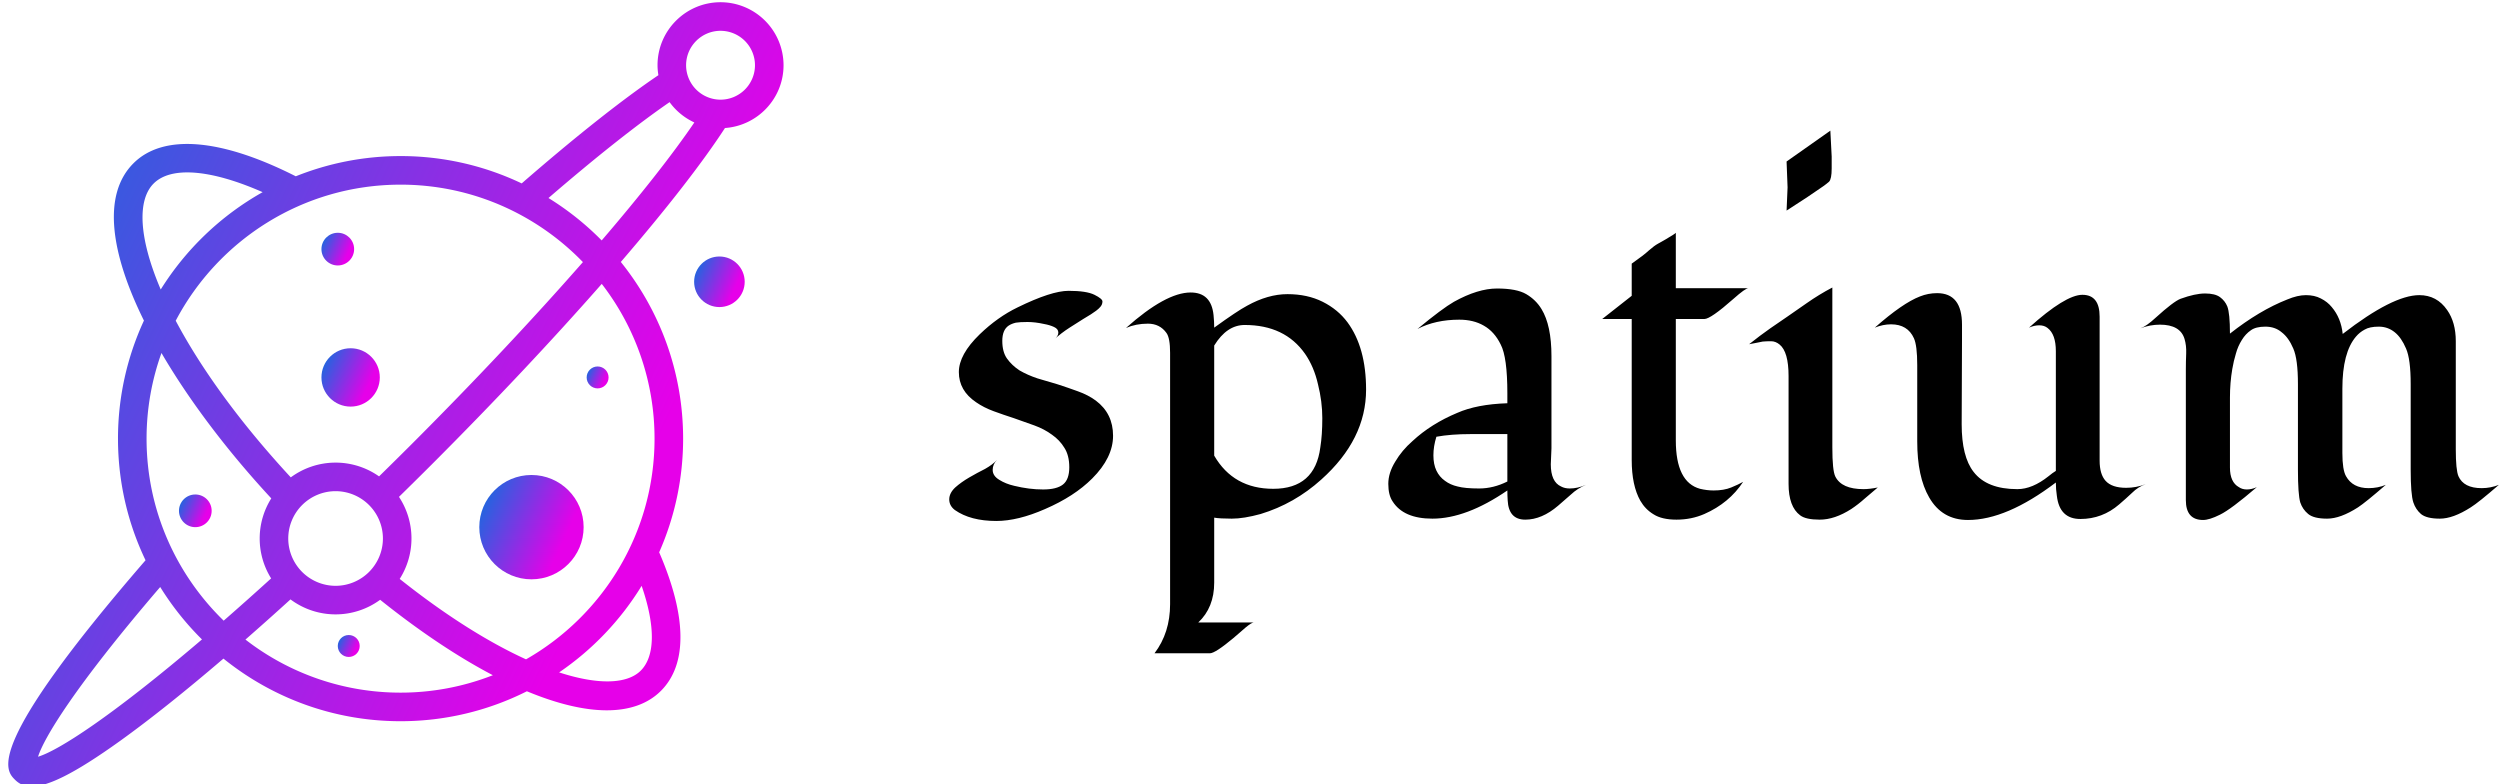 <svg data-v-423bf9ae="" xmlns="http://www.w3.org/2000/svg" viewBox="0 0 287 90" class="iconLeft"><!----><!----><!----><g data-v-423bf9ae="" id="2f4fc13e-a844-439e-9b2f-96ecf91098b1" fill="#000000" transform="matrix(3.807,0,0,3.807,107.678,5.558)"><path d="M3.50 8.78L3.50 8.78L3.50 8.78Q3.63 8.68 3.63 8.57L3.63 8.57L3.63 8.57Q3.63 8.46 3.50 8.40L3.50 8.40L3.50 8.40Q3.37 8.34 3.20 8.31L3.20 8.31L3.20 8.31Q2.93 8.25 2.70 8.25L2.70 8.25L2.70 8.25Q2.47 8.25 2.35 8.27L2.35 8.27L2.35 8.27Q2.22 8.30 2.13 8.36L2.13 8.36L2.13 8.36Q1.94 8.49 1.94 8.82L1.94 8.82L1.94 8.82Q1.94 9.15 2.08 9.35L2.08 9.35L2.08 9.35Q2.23 9.56 2.46 9.71L2.46 9.71L2.46 9.71Q2.70 9.85 3.00 9.95L3.00 9.95L3.00 9.95Q3.30 10.04 3.61 10.13L3.61 10.13L3.61 10.13Q3.92 10.23 4.22 10.34L4.22 10.34L4.22 10.34Q4.53 10.45 4.76 10.62L4.76 10.62L4.76 10.62Q5.28 11.01 5.28 11.68L5.28 11.68L5.28 11.68Q5.28 12.34 4.65 12.97L4.65 12.97L4.65 12.97Q4.11 13.51 3.23 13.89L3.23 13.89L3.23 13.89Q2.41 14.25 1.76 14.25L1.76 14.25L1.76 14.25Q0.98 14.25 0.51 13.92L0.51 13.92L0.51 13.92Q0.34 13.79 0.34 13.60L0.34 13.60L0.34 13.60Q0.34 13.41 0.52 13.24L0.52 13.24L0.52 13.24Q0.70 13.08 0.94 12.94L0.94 12.94L0.94 12.94Q1.18 12.80 1.42 12.68L1.42 12.68L1.42 12.68Q1.65 12.55 1.78 12.41L1.78 12.41L1.78 12.41Q1.65 12.54 1.65 12.71L1.65 12.71L1.65 12.71Q1.65 12.89 1.85 13.01L1.85 13.01L1.85 13.01Q2.04 13.13 2.30 13.19L2.30 13.19L2.30 13.19Q2.75 13.30 3.17 13.30L3.17 13.30L3.17 13.30Q3.58 13.30 3.77 13.15L3.77 13.15L3.77 13.15Q3.96 13.00 3.96 12.63L3.96 12.63L3.96 12.63Q3.96 12.27 3.81 12.04L3.81 12.04L3.81 12.04Q3.67 11.81 3.44 11.65L3.44 11.65L3.44 11.65Q3.21 11.48 2.91 11.37L2.91 11.37L2.91 11.37Q2.60 11.26 2.29 11.15L2.29 11.15L2.29 11.15Q1.98 11.05 1.68 10.94L1.68 10.94L1.68 10.94Q1.38 10.83 1.15 10.67L1.15 10.67L1.15 10.67Q0.63 10.32 0.63 9.76L0.63 9.76L0.63 9.76Q0.63 9.23 1.26 8.62L1.26 8.62L1.26 8.62Q1.80 8.10 2.40 7.81L2.40 7.81L2.40 7.81Q3.42 7.31 3.94 7.31L3.94 7.31L3.94 7.31Q4.48 7.31 4.72 7.43L4.72 7.43L4.72 7.43Q4.96 7.55 4.96 7.63L4.96 7.63L4.96 7.63Q4.96 7.72 4.90 7.79L4.90 7.79L4.90 7.79Q4.85 7.85 4.77 7.91L4.77 7.91L4.77 7.91Q4.69 7.97 4.61 8.02L4.61 8.02L4.61 8.02Q4.53 8.07 4.38 8.16L4.38 8.16L4.38 8.16Q4.22 8.26 3.97 8.42L3.97 8.42L3.97 8.42Q3.72 8.58 3.50 8.78ZM5.67 8.43L5.67 8.43L5.67 8.43Q6.87 7.36 7.62 7.36L7.62 7.36L7.62 7.36Q8.24 7.36 8.31 8.04L8.31 8.04L8.31 8.04Q8.33 8.23 8.33 8.42L8.33 8.42L8.33 8.42Q9.02 7.92 9.32 7.76L9.32 7.76L9.32 7.76Q9.95 7.41 10.54 7.41L10.54 7.41L10.54 7.41Q11.14 7.41 11.60 7.64L11.60 7.64L11.60 7.64Q12.06 7.87 12.35 8.26L12.35 8.26L12.35 8.26Q12.91 9.02 12.91 10.29L12.91 10.29L12.91 10.29Q12.91 11.79 11.56 13.00L11.56 13.00L11.56 13.00Q10.75 13.73 9.73 14.04L9.73 14.04L9.73 14.04Q9.22 14.18 8.86 14.18L8.86 14.18L8.86 14.18Q8.50 14.18 8.33 14.15L8.33 14.15L8.33 16.11L8.33 16.11Q8.33 16.86 7.85 17.31L7.85 17.31L9.52 17.31L9.52 17.31Q9.45 17.32 9.28 17.46L9.28 17.46L9.28 17.46Q9.11 17.61 8.91 17.78L8.91 17.78L8.91 17.78Q8.36 18.24 8.20 18.24L8.20 18.24L6.53 18.24L6.53 18.24Q7 17.62 7 16.76L7 16.76L7 9.18L7 9.18Q7 8.73 6.89 8.58L6.89 8.58L6.89 8.58Q6.69 8.30 6.33 8.30L6.33 8.30L6.33 8.30Q5.97 8.30 5.67 8.43ZM8.33 8.96L8.33 12.28L8.33 12.28Q8.91 13.28 10.11 13.28L10.11 13.28L10.11 13.28Q11.37 13.28 11.53 12.03L11.53 12.03L11.53 12.03Q11.59 11.66 11.59 11.15L11.59 11.15L11.59 11.15Q11.59 10.65 11.46 10.13L11.46 10.13L11.46 10.13Q11.34 9.60 11.07 9.21L11.07 9.21L11.07 9.21Q10.46 8.34 9.25 8.34L9.25 8.34L9.25 8.34Q8.71 8.34 8.33 8.96L8.33 8.96ZM18.50 9.28L18.50 12.06L18.48 12.54L18.48 12.54Q18.48 13.07 18.79 13.21L18.79 13.21L18.79 13.21Q18.90 13.27 19.05 13.27L19.05 13.27L19.05 13.27Q19.29 13.27 19.54 13.16L19.54 13.16L19.54 13.16Q19.28 13.27 19.09 13.45L19.09 13.45L19.09 13.45Q18.90 13.62 18.70 13.79L18.70 13.79L18.70 13.79Q18.21 14.21 17.71 14.21L17.71 14.21L17.71 14.21Q17.21 14.21 17.18 13.63L17.18 13.63L17.18 13.63Q17.17 13.48 17.17 13.33L17.17 13.33L17.17 13.33Q15.93 14.18 14.91 14.18L14.91 14.18L14.91 14.18Q14.04 14.18 13.71 13.66L13.71 13.66L13.71 13.66Q13.58 13.47 13.58 13.13L13.58 13.13L13.58 13.13Q13.58 12.80 13.79 12.46L13.79 12.46L13.79 12.46Q13.99 12.12 14.31 11.84L14.31 11.84L14.31 11.84Q14.87 11.32 15.66 10.99L15.66 10.99L15.66 10.99Q16.25 10.73 17.17 10.70L17.17 10.70L17.17 10.40L17.17 10.40Q17.17 9.31 16.97 8.93L16.97 8.93L16.97 8.93Q16.78 8.54 16.46 8.36L16.46 8.36L16.46 8.36Q16.15 8.18 15.72 8.18L15.72 8.18L15.72 8.18Q15.00 8.18 14.46 8.46L14.46 8.46L14.46 8.46Q15.21 7.84 15.56 7.64L15.56 7.64L15.56 7.64Q16.28 7.24 16.86 7.24L16.86 7.24L16.86 7.24Q17.45 7.24 17.74 7.41L17.74 7.41L17.74 7.41Q18.03 7.58 18.20 7.86L18.20 7.86L18.20 7.86Q18.50 8.35 18.50 9.28L18.50 9.28ZM15.29 13.04L15.29 13.04L15.29 13.04Q15.45 13.16 15.67 13.21L15.67 13.21L15.67 13.21Q15.89 13.27 16.32 13.27L16.32 13.27L16.32 13.27Q16.75 13.27 17.17 13.06L17.17 13.06L17.17 11.63L16.06 11.63L16.06 11.63Q15.47 11.63 15.03 11.71L15.03 11.71L15.03 11.71Q14.94 12.00 14.94 12.27L14.94 12.27L14.94 12.27Q14.94 12.54 15.03 12.73L15.03 12.73L15.03 12.73Q15.12 12.92 15.29 13.04ZM20.92 8.16L20.03 8.16L20.92 7.46L20.92 6.49L20.92 6.49Q21.29 6.23 21.44 6.09L21.44 6.09L21.44 6.09Q21.60 5.95 21.71 5.89L21.71 5.89L21.71 5.89Q21.82 5.83 21.94 5.76L21.94 5.76L21.94 5.76Q22.23 5.59 22.25 5.56L22.25 5.56L22.25 7.23L24.44 7.23L24.44 7.23Q24.35 7.23 23.99 7.55L23.99 7.55L23.99 7.55Q23.30 8.16 23.11 8.16L23.11 8.16L22.25 8.16L22.25 11.82L22.25 11.82Q22.25 13.08 22.98 13.28L22.98 13.28L22.98 13.28Q23.19 13.33 23.39 13.33L23.39 13.33L23.39 13.33Q23.70 13.33 23.92 13.24L23.92 13.24L23.92 13.24Q24.14 13.15 24.28 13.07L24.28 13.07L24.28 13.07Q23.86 13.71 23.11 14.04L23.11 14.04L23.11 14.04Q22.72 14.21 22.27 14.21L22.27 14.21L22.27 14.21Q21.83 14.21 21.58 14.05L21.58 14.05L21.58 14.05Q21.33 13.90 21.18 13.64L21.18 13.64L21.18 13.64Q20.92 13.18 20.92 12.41L20.92 12.41L20.92 8.16ZM25.59 3.41L26.91 2.48L26.95 3.26L26.95 3.62L26.95 3.62Q26.95 3.94 26.87 4.02L26.87 4.02L26.87 4.02Q26.79 4.09 26.69 4.16L26.69 4.16L26.69 4.16Q26.31 4.43 25.59 4.89L25.59 4.89L25.59 4.89Q25.62 4.21 25.62 4.19L25.62 4.19L25.62 4.19Q25.62 4.16 25.59 3.41L25.59 3.41ZM28.34 13.24L28.34 13.24L28.34 13.24Q28.14 13.41 27.94 13.58L27.94 13.58L27.94 13.58Q27.75 13.75 27.54 13.89L27.54 13.89L27.54 13.89Q27.04 14.21 26.59 14.21L26.59 14.21L26.59 14.21Q26.17 14.21 26.00 14.08L26.00 14.08L26.00 14.08Q25.65 13.82 25.65 13.13L25.65 13.13L25.65 9.88L25.65 9.88Q25.65 9.15 25.38 8.93L25.38 8.93L25.38 8.93Q25.26 8.83 25.12 8.83L25.12 8.83L25.12 8.83Q24.97 8.83 24.87 8.84L24.87 8.84L24.87 8.84Q24.77 8.86 24.67 8.88L24.67 8.88L24.67 8.88Q24.57 8.90 24.46 8.92L24.46 8.92L24.46 8.92Q24.80 8.65 25.10 8.44L25.10 8.44L25.10 8.44Q25.40 8.23 25.61 8.09L25.61 8.09L25.61 8.09Q25.82 7.94 26.20 7.68L26.20 7.68L26.20 7.68Q26.57 7.42 26.97 7.21L26.97 7.21L26.97 12.03L26.97 12.03Q26.97 12.73 27.06 12.91L27.06 12.91L27.06 12.91Q27.25 13.29 27.91 13.29L27.91 13.29L27.91 13.29Q28.09 13.29 28.34 13.24ZM32.90 8.42L32.90 8.42L32.90 8.42Q34.00 7.43 34.51 7.43L34.51 7.43L34.51 7.43Q35.03 7.43 35.03 8.09L35.03 8.09L35.03 12.43L35.03 12.43Q35.03 12.84 35.21 13.04L35.21 13.04L35.21 13.04Q35.40 13.25 35.83 13.25L35.83 13.25L35.83 13.25Q36.13 13.25 36.42 13.14L36.42 13.14L36.42 13.14Q36.19 13.22 36.01 13.40L36.01 13.40L36.01 13.40Q35.83 13.57 35.62 13.75L35.62 13.75L35.62 13.75Q35.11 14.19 34.45 14.19L34.45 14.19L34.45 14.19Q33.82 14.19 33.74 13.49L33.74 13.49L33.74 13.49Q33.71 13.30 33.71 13.09L33.71 13.09L33.71 13.09Q32.22 14.22 31.06 14.22L31.06 14.22L31.06 14.22Q30.28 14.22 29.89 13.54L29.89 13.54L29.89 13.54Q29.53 12.92 29.53 11.85L29.53 11.85L29.53 9.55L29.53 9.55Q29.53 8.96 29.43 8.74L29.43 8.74L29.43 8.74Q29.24 8.32 28.74 8.32L28.74 8.32L28.74 8.32Q28.50 8.32 28.25 8.42L28.25 8.42L28.25 8.42Q29.09 7.68 29.61 7.48L29.61 7.48L29.61 7.48Q29.86 7.38 30.13 7.38L30.13 7.38L30.13 7.38Q30.88 7.38 30.88 8.33L30.88 8.33L30.88 8.33Q30.88 8.33 30.88 8.78L30.88 8.78L30.88 8.78Q30.88 8.78 30.87 11.33L30.87 11.33L30.87 11.33Q30.87 12.31 31.23 12.77L31.23 12.77L31.23 12.77Q31.63 13.29 32.55 13.29L32.55 13.29L32.55 13.29Q33.00 13.29 33.49 12.90L33.49 12.90L33.49 12.90Q33.61 12.80 33.71 12.74L33.71 12.74L33.71 9.13L33.71 9.13Q33.71 8.62 33.46 8.43L33.46 8.43L33.46 8.43Q33.36 8.35 33.21 8.35L33.21 8.35L33.21 8.35Q33.06 8.35 32.90 8.42ZM42.36 8.61L42.36 8.61L42.36 8.61Q43.87 7.44 44.67 7.44L44.67 7.44L44.67 7.44Q45.20 7.44 45.51 7.89L45.51 7.89L45.51 7.89Q45.77 8.26 45.77 8.83L45.77 8.83L45.77 12.09L45.77 12.09Q45.77 12.71 45.85 12.90L45.85 12.90L45.85 12.90Q46.01 13.26 46.55 13.26L46.55 13.26L46.55 13.26Q46.82 13.26 47.07 13.16L47.07 13.16L47.07 13.16Q46.46 13.69 46.22 13.84L46.22 13.84L46.22 13.84Q45.69 14.18 45.29 14.18L45.29 14.18L45.29 14.18Q44.89 14.18 44.72 14.04L44.72 14.04L44.72 14.04Q44.56 13.90 44.49 13.69L44.49 13.69L44.49 13.69Q44.41 13.45 44.41 12.70L44.41 12.70L44.41 10.12L44.41 10.12Q44.41 9.37 44.27 9.05L44.27 9.05L44.27 9.05Q44.13 8.72 43.93 8.56L43.93 8.56L43.93 8.56Q43.72 8.39 43.45 8.39L43.45 8.39L43.45 8.39Q43.17 8.39 43.02 8.48L43.02 8.48L43.02 8.48Q42.87 8.56 42.76 8.69L42.76 8.69L42.76 8.69Q42.35 9.17 42.35 10.26L42.35 10.26L42.35 12.20L42.35 12.20Q42.35 12.71 42.46 12.90L42.46 12.90L42.46 12.90Q42.66 13.26 43.14 13.26L43.14 13.26L43.14 13.26Q43.42 13.26 43.66 13.16L43.66 13.16L43.66 13.16Q43.05 13.69 42.82 13.84L42.82 13.84L42.82 13.84Q42.29 14.18 41.89 14.18L41.89 14.18L41.89 14.18Q41.49 14.18 41.32 14.04L41.32 14.04L41.32 14.04Q41.15 13.90 41.08 13.69L41.08 13.69L41.08 13.69Q41.01 13.45 41.01 12.70L41.01 12.70L41.01 10.12L41.01 10.12Q41.01 9.37 40.87 9.05L40.87 9.05L40.87 9.05Q40.73 8.72 40.52 8.56L40.52 8.56L40.52 8.56Q40.32 8.39 40.03 8.39L40.03 8.39L40.03 8.39Q39.74 8.39 39.59 8.50L39.59 8.50L39.59 8.50Q39.43 8.61 39.32 8.79L39.32 8.79L39.32 8.79Q39.20 8.98 39.14 9.20L39.14 9.20L39.14 9.20Q39.07 9.43 39.03 9.67L39.03 9.67L39.03 9.67Q38.96 10.08 38.96 10.53L38.96 10.53L38.96 12.64L38.96 12.64Q38.96 13.08 39.23 13.23L39.23 13.23L39.23 13.23Q39.33 13.30 39.47 13.30L39.47 13.30L39.47 13.30Q39.61 13.30 39.77 13.23L39.77 13.23L39.77 13.23Q38.99 13.90 38.66 14.06L38.66 14.06L38.66 14.06Q38.34 14.22 38.15 14.22L38.15 14.22L38.15 14.22Q37.63 14.22 37.63 13.62L37.63 13.62L37.63 9.68L37.63 9.68Q37.63 9.44 37.64 9.20L37.64 9.20L37.64 9.20Q37.65 8.96 37.59 8.76L37.59 8.76L37.59 8.76Q37.46 8.33 36.85 8.33L36.85 8.33L36.85 8.33Q36.55 8.33 36.26 8.44L36.26 8.44L36.26 8.44Q36.44 8.38 36.72 8.12L36.72 8.12L36.72 8.12Q37.26 7.63 37.47 7.55L37.47 7.55L37.47 7.55Q37.91 7.39 38.21 7.39L38.21 7.39L38.21 7.39Q38.51 7.39 38.66 7.50L38.66 7.50L38.66 7.50Q38.81 7.61 38.88 7.78L38.88 7.78L38.88 7.78Q38.96 7.99 38.96 8.60L38.96 8.60L38.96 8.60Q39.85 7.90 40.69 7.57L40.69 7.57L40.69 7.57Q41.00 7.44 41.25 7.44L41.25 7.44L41.25 7.44Q41.51 7.44 41.70 7.54L41.70 7.54L41.70 7.54Q41.90 7.64 42.03 7.80L42.03 7.80L42.03 7.80Q42.31 8.13 42.36 8.61Z"></path></g><defs data-v-423bf9ae=""><linearGradient data-v-423bf9ae="" gradientTransform="rotate(25)" id="086a9068-3cd4-4208-a061-cd9cad6c790e" x1="0%" y1="0%" x2="100%" y2="0%"><stop data-v-423bf9ae="" offset="0%" style="stop-color: rgb(0, 118, 221); stop-opacity: 1;"></stop><stop data-v-423bf9ae="" offset="100%" style="stop-color: rgb(230, 0, 233); stop-opacity: 1;"></stop></linearGradient></defs><g data-v-423bf9ae="" id="fbccaab1-6bb8-4a90-91ef-dc6b7d1f7091" transform="matrix(1.008,0,0,1.008,-2.513,-4.033)" stroke="none" fill="url(#086a9068-3cd4-4208-a061-cd9cad6c790e)"><path d="M84.554 4.255c-3.956 0-7.176 3.219-7.176 7.174 0 .387.039.765.099 1.135-4.092 2.764-9.443 7-15.568 12.325a31.995 31.995 0 0 0-13.796-3.113c-4.216 0-8.241.823-11.934 2.303-8.546-4.33-15.099-4.867-18.489-1.478-3.615 3.615-2.559 10.319 1.195 17.912a31.978 31.978 0 0 0-2.954 13.445c0 4.956 1.127 9.652 3.138 13.851C.588 89.162 3.108 91.712 4.198 92.802c.469.469 1.055.767 1.897.767 1.784 0 4.716-1.335 10.114-5.214 3.358-2.414 7.331-5.58 11.733-9.347 5.522 4.455 12.538 7.131 20.169 7.131a31.978 31.978 0 0 0 14.39-3.409c3.422 1.423 6.504 2.168 9.096 2.168 2.577 0 4.677-.725 6.17-2.218 3.033-3.033 2.954-8.486-.202-15.778a32 32 0 0 0 2.728-12.943c0-7.611-2.661-14.608-7.095-20.124 5.15-5.988 9.264-11.255 11.862-15.254 3.721-.262 6.67-3.365 6.67-7.15a7.184 7.184 0 0 0-7.176-7.176zM68.88 33.851c-5.615 6.406-12.317 13.548-19.557 20.787a523.53 523.53 0 0 1-3.659 3.618 8.591 8.591 0 0 0-10.053.112c-5.973-6.453-10.321-12.584-13.106-17.84 4.847-9.204 14.504-15.497 25.608-15.497 8.143-.001 15.504 3.386 20.767 8.82zM35.322 65.33a5.396 5.396 0 0 1 5.391-5.39 5.396 5.396 0 0 1 5.39 5.39 5.395 5.395 0 0 1-5.39 5.389 5.396 5.396 0 0 1-5.391-5.389zM19.991 24.902c1.997-1.996 6.534-1.603 12.413.984a32.427 32.427 0 0 0-11.606 11.085c-2.482-5.809-2.717-10.159-.807-12.069zm13.398 35.859a8.566 8.566 0 0 0-.016 9.111 367.435 367.435 0 0 1-5.405 4.817c-5.411-5.26-8.783-12.608-8.783-20.731 0-3.423.602-6.707 1.697-9.756 3.217 5.511 7.614 11.284 12.507 16.559zM6.826 90.183c.652-2.084 4.084-7.877 13.913-19.329a32.42 32.42 0 0 0 4.756 5.971C15.18 85.626 9.106 89.5 6.826 90.183zm41.286-7.298a28.777 28.777 0 0 1-17.665-6.044 350.026 350.026 0 0 0 5.129-4.575 8.596 8.596 0 0 0 5.136 1.707 8.592 8.592 0 0 0 5.076-1.663c4.52 3.62 8.853 6.503 12.835 8.59a28.776 28.776 0 0 1-10.511 1.985zm27.356-2.507c-1.517 1.516-4.78 1.675-9.296.201a32.417 32.417 0 0 0 9.397-9.857c1.572 4.553 1.559 7.997-.101 9.656zm1.57-26.42c0 10.755-5.903 20.15-14.637 25.135-4.148-1.89-9.028-4.896-14.386-9.16a8.59 8.59 0 0 0-.083-9.344 511.648 511.648 0 0 0 3.691-3.65c7.151-7.151 13.796-14.222 19.403-20.606a28.77 28.77 0 0 1 6.012 17.625zM64.959 26.553c5.377-4.637 10.091-8.369 13.792-10.919a7.221 7.221 0 0 0 2.82 2.314c-2.49 3.659-6.115 8.261-10.553 13.435a32.34 32.34 0 0 0-6.059-4.83zm19.595-11.201a3.927 3.927 0 0 1-3.922-3.922c0-2.162 1.76-3.92 3.922-3.92a3.926 3.926 0 0 1 3.923 3.92 3.927 3.927 0 0 1-3.923 3.922z"></path><circle cx="84.426" cy="36.093" r="2.88"></circle><circle cx="63.021" cy="64.038" r="5.941"></circle><circle cx="42.211" cy="77.572" r="1.249"></circle><circle cx="70.555" cy="46.986" r="1.248"></circle><circle cx="40.963" cy="32.373" r="1.861"></circle><circle cx="24.738" cy="62.178" r="1.861"></circle><circle cx="42.425" cy="46.986" r="3.323"></circle></g><!----></svg>
